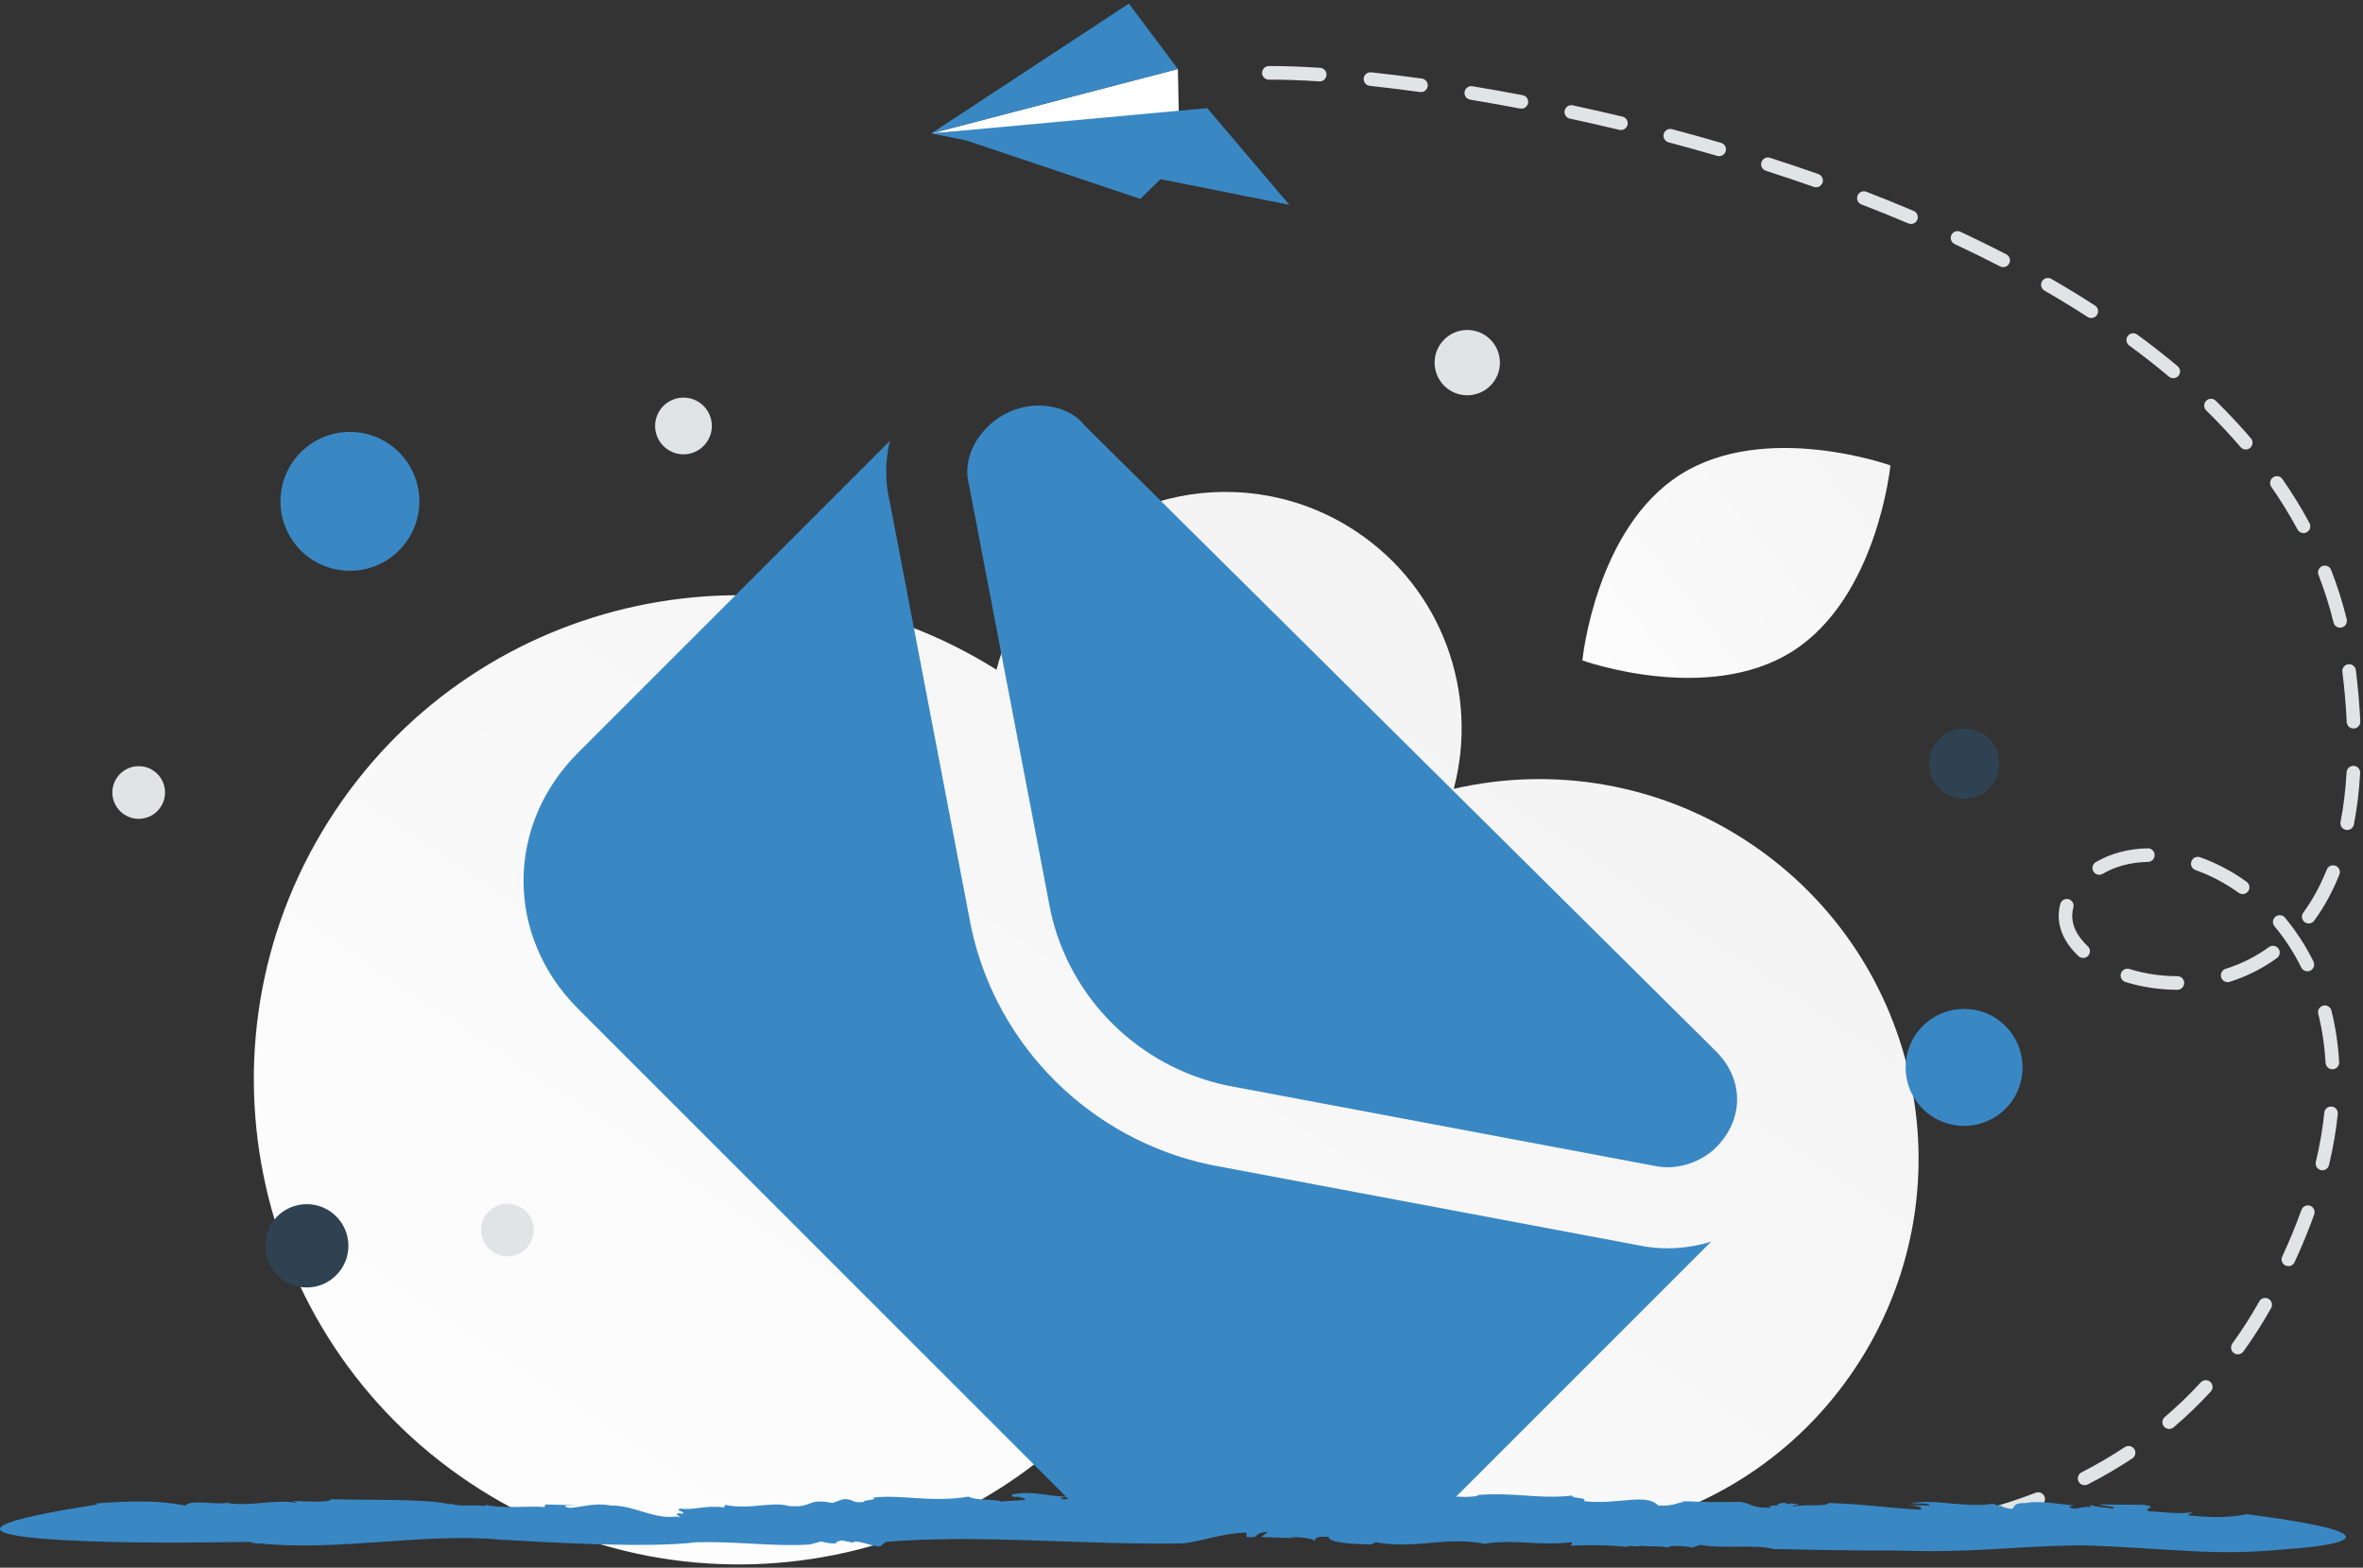 <?xml version="1.0" encoding="UTF-8"?>
<svg width="624px" height="414px" viewBox="0 0 624 414" version="1.1" xmlns="http://www.w3.org/2000/svg" xmlns:xlink="http://www.w3.org/1999/xlink">
    <rect x="0" y="0" width="624" height="414" fill="#333333" stroke="none"/>
    <title>9</title>
    <defs>
        <linearGradient x1="5.815%" y1="97.979%" x2="117.377%" y2="-12.188%" id="linearGradient-1">
            <stop stop-color="#FFFFFF" offset="0%"></stop>
            <stop stop-color="#EEEEEE" offset="100%"></stop>
        </linearGradient>
        <linearGradient x1="-38.907%" y1="113.776%" x2="181.387%" y2="-46.759%" id="linearGradient-2">
            <stop stop-color="#FFFFFF" offset="0%"></stop>
            <stop stop-color="#EEEEEE" offset="100%"></stop>
        </linearGradient>
    </defs>
    <g id="Page-1" stroke="none" stroke-width="1" fill="none" fill-rule="evenodd">
        <g id="9" transform="translate(-0, 0.95)">
            <path d="M461.956,221.613 C438.052,205.69 409.802,201.394 383.892,207.373 C390.574,182.278 380.997,154.635 358.174,139.433 C329.499,120.333 290.774,128.075 271.691,156.724 C267.782,162.596 264.894,169.087 263.151,175.923 C204.608,139.063 127.031,155.357 88.486,213.226 C49.316,272.032 65.279,351.48 124.141,390.687 C183.003,429.894 262.467,414.008 301.636,355.202 C305.489,349.408 308.872,343.316 311.752,336.982 C318.609,357.194 331.934,375.382 351.083,388.137 C397.11,418.795 459.251,406.372 489.88,360.388 C520.508,314.405 507.983,252.271 461.956,221.613 Z M320.519,253.567 C320.218,254.054 319.942,254.536 319.657,255.034 C319.54,254.52 319.407,253.996 319.29,253.482 C319.698,253.525 320.106,253.567 320.519,253.567 L320.519,253.567 Z" id="Shape" fill="url(#linearGradient-1)" fill-rule="nonzero"></path>
            <path d="M473.33,171.057 C450.875,185.283 417.861,173.463 417.861,173.463 C417.861,173.463 421.276,138.585 443.746,124.375 C466.201,110.15 499.201,121.954 499.201,121.954 C499.201,121.954 495.786,156.832 473.33,171.057 Z" id="Path" fill="url(#linearGradient-2)" fill-rule="nonzero"></path>
            <path d="M418.159,400.85 C417.288,400.506 416.827,399.55 417.101,398.654 C417.376,397.758 418.292,397.223 419.207,397.426 C423.555,398.422 427.931,399.295 432.328,400.044 C432.797,400.125 433.214,400.388 433.488,400.777 C433.762,401.165 433.87,401.647 433.789,402.115 C433.619,403.089 432.695,403.744 431.719,403.58 C427.254,402.818 422.811,401.933 418.395,400.925 C418.316,400.902 418.236,400.88 418.159,400.85 L418.159,400.85 Z M444.709,405.432 C443.867,405.105 443.399,404.203 443.617,403.326 C443.835,402.449 444.671,401.871 445.568,401.976 C450.01,402.505 454.485,402.926 458.877,403.227 C459.863,403.297 460.607,404.149 460.544,405.135 C460.478,406.123 459.624,406.871 458.636,406.807 C454.179,406.506 449.643,406.077 445.141,405.541 C444.994,405.519 444.849,405.483 444.709,405.432 L444.709,405.432 Z M471.557,407.226 C470.749,406.912 470.282,406.065 470.447,405.214 C470.611,404.364 471.361,403.752 472.227,403.762 C476.677,403.819 481.128,403.743 485.574,403.533 C486.049,403.51 486.513,403.677 486.864,403.997 C487.216,404.317 487.425,404.764 487.446,405.239 C487.492,406.229 486.729,407.069 485.74,407.117 C481.31,407.332 476.749,407.408 472.178,407.344 C471.965,407.346 471.754,407.306 471.557,407.226 L471.557,407.226 Z M498.421,405.925 C497.796,405.686 497.357,405.117 497.285,404.452 C497.231,403.98 497.367,403.505 497.663,403.133 C497.959,402.761 498.391,402.522 498.863,402.469 C503.344,401.953 507.773,401.279 512.03,400.468 C512.497,400.377 512.981,400.477 513.374,400.745 C513.768,401.013 514.037,401.428 514.122,401.896 C514.309,402.868 513.672,403.808 512.7,403.995 C508.249,404.842 503.769,405.525 499.267,406.04 C498.98,406.065 498.691,406.025 498.421,405.925 L498.421,405.925 Z M524.812,400.833 C524.281,400.632 523.878,400.188 523.729,399.639 C523.465,398.683 524.024,397.693 524.979,397.425 C529.243,396.233 533.449,394.841 537.582,393.254 C538.507,392.901 539.542,393.363 539.898,394.286 C540.25,395.209 539.788,396.246 538.864,396.607 C534.626,398.234 530.314,399.66 525.941,400.88 C525.57,400.988 525.173,400.972 524.812,400.833 L524.812,400.833 Z M549.844,391.146 C549.429,390.988 549.089,390.68 548.891,390.283 C548.443,389.399 548.796,388.318 549.68,387.869 C553.61,385.863 557.424,383.638 561.105,381.205 C561.501,380.942 561.986,380.847 562.452,380.941 C562.919,381.036 563.328,381.312 563.591,381.708 C564.137,382.535 563.911,383.649 563.086,384.198 C559.292,386.709 555.36,389.004 551.308,391.072 C550.851,391.298 550.321,391.325 549.844,391.146 L549.844,391.146 Z M572.167,376.306 C571.577,376.077 571.152,375.555 571.047,374.931 C570.942,374.307 571.174,373.674 571.656,373.265 C575.008,370.407 578.183,367.349 581.165,364.107 C581.598,363.635 582.251,363.431 582.876,363.57 C583.501,363.71 584.004,364.172 584.196,364.783 C584.387,365.394 584.238,366.061 583.805,366.533 C580.725,369.885 577.444,373.045 573.978,375.996 C573.448,376.436 572.754,376.531 572.167,376.306 L572.167,376.306 Z M590.309,356.593 C589.79,356.394 589.393,355.964 589.234,355.431 C589.076,354.898 589.174,354.322 589.499,353.871 C592.073,350.292 594.446,346.574 596.608,342.732 C596.84,342.316 597.229,342.01 597.687,341.883 C598.146,341.755 598.637,341.816 599.05,342.053 C599.465,342.287 599.77,342.676 599.898,343.135 C600.026,343.594 599.966,344.085 599.732,344.5 C597.504,348.46 595.058,352.293 592.404,355.981 C591.92,356.629 591.066,356.879 590.309,356.593 L590.309,356.593 Z M603.661,333.308 L603.542,333.262 C603.111,333.062 602.777,332.698 602.614,332.251 C602.451,331.804 602.473,331.311 602.674,330.88 C604.54,326.861 606.229,322.762 607.735,318.595 C607.94,317.978 608.464,317.521 609.102,317.4 C609.741,317.28 610.395,317.515 610.811,318.014 C611.227,318.514 611.339,319.2 611.105,319.806 C610.766,320.753 610.403,321.722 610.035,322.682 C608.771,325.965 607.399,329.205 605.919,332.397 C605.518,333.242 604.536,333.638 603.661,333.308 L603.661,333.308 Z M612.643,307.986 C611.806,307.66 611.337,306.767 611.544,305.893 C612.6,301.484 613.356,297.104 613.788,292.882 C613.888,291.898 614.766,291.181 615.75,291.279 C616.223,291.328 616.657,291.563 616.956,291.933 C617.255,292.302 617.395,292.775 617.345,293.248 C616.892,297.632 616.11,302.162 615.019,306.727 C614.788,307.69 613.821,308.283 612.858,308.053 C612.793,308.035 612.713,308.013 612.643,307.986 L612.643,307.986 Z M615.269,281.314 C614.612,281.059 614.165,280.444 614.123,279.741 C613.868,275.28 613.22,270.924 612.186,266.799 C611.944,265.839 612.526,264.864 613.486,264.621 C613.947,264.504 614.435,264.576 614.842,264.819 C615.25,265.063 615.544,265.459 615.659,265.92 C616.747,270.259 617.431,274.837 617.702,279.529 C617.729,280.004 617.567,280.47 617.25,280.825 C616.934,281.18 616.489,281.395 616.014,281.422 C615.75,281.442 615.5,281.402 615.269,281.314 L615.269,281.314 Z M561.144,258.336 C560.262,257.997 559.796,257.029 560.081,256.128 C560.376,255.182 561.383,254.654 562.329,254.949 C566.295,256.195 570.688,256.85 575.031,256.843 C576.006,256.867 576.784,257.666 576.782,258.641 C576.781,259.616 576.001,260.412 575.026,260.434 C570.323,260.44 565.561,259.723 561.248,258.376 C561.216,258.356 561.172,258.347 561.144,258.336 L561.144,258.336 Z M549.464,251.915 C549.252,251.832 549.056,251.71 548.887,251.557 C544.485,247.451 542.767,242.557 544.06,237.781 C544.318,236.827 545.299,236.261 546.254,236.516 C546.713,236.641 547.103,236.943 547.339,237.356 C547.575,237.769 547.637,238.258 547.511,238.717 C546.323,243.116 548.927,246.702 551.319,248.937 C551.946,249.519 552.072,250.465 551.619,251.191 C551.167,251.917 550.263,252.221 549.464,251.915 L549.464,251.915 Z M587.618,258.3 C587.104,258.105 586.709,257.683 586.548,257.158 C586.255,256.213 586.78,255.208 587.723,254.908 C591.824,253.625 595.689,251.683 599.166,249.159 C599.55,248.879 600.03,248.763 600.5,248.837 C600.97,248.912 601.391,249.171 601.669,249.556 C601.949,249.941 602.064,250.422 601.989,250.892 C601.914,251.362 601.655,251.783 601.27,252.063 C597.48,254.818 593.266,256.935 588.793,258.332 C588.398,258.462 587.982,258.439 587.618,258.3 L587.618,258.3 Z M608.671,255.438 C608.251,255.277 607.907,254.965 607.707,254.562 C605.787,250.666 603.413,247.01 600.636,243.671 C600.331,243.306 600.184,242.835 600.228,242.361 C600.271,241.888 600.5,241.451 600.866,241.147 C601.23,240.843 601.7,240.696 602.173,240.738 C602.646,240.78 603.082,241.009 603.386,241.373 C606.34,244.932 608.868,248.824 610.916,252.971 C611.355,253.855 610.996,254.939 610.106,255.377 C609.636,255.599 609.119,255.61 608.671,255.438 L608.671,255.438 Z M553.702,229.951 C553.06,229.701 552.617,229.107 552.561,228.42 C552.505,227.733 552.846,227.075 553.439,226.724 C557.415,224.406 562.033,223.178 567.164,223.079 C567.639,223.07 568.098,223.25 568.44,223.58 C568.782,223.91 568.978,224.363 568.985,224.838 C568.994,225.313 568.814,225.773 568.484,226.115 C568.154,226.457 567.701,226.654 567.226,226.663 C562.717,226.751 558.686,227.81 555.245,229.819 C554.778,230.097 554.21,230.145 553.702,229.951 L553.702,229.951 Z M609.029,242.805 C608.881,242.746 608.741,242.671 608.61,242.58 C608.225,242.299 607.968,241.876 607.896,241.404 C607.824,240.933 607.942,240.453 608.225,240.069 C610.665,236.737 612.757,232.909 614.435,228.698 C614.799,227.788 615.825,227.338 616.741,227.685 L616.762,227.693 C617.681,228.06 618.129,229.103 617.762,230.022 C615.967,234.517 613.732,238.612 611.11,242.188 C610.635,242.839 609.783,243.091 609.029,242.805 L609.029,242.805 Z M591.573,235.046 C591.43,234.989 591.294,234.915 591.168,234.826 C587.571,232.242 583.721,230.212 579.771,228.819 C578.838,228.487 578.351,227.462 578.683,226.529 C578.841,226.08 579.171,225.713 579.6,225.508 C580.03,225.303 580.523,225.277 580.971,225.437 C585.238,226.944 589.396,229.132 593.262,231.916 C594.066,232.497 594.249,233.612 593.674,234.42 C593.184,235.092 592.315,235.33 591.573,235.046 L591.573,235.046 Z M619.188,218.119 C618.376,217.806 617.907,216.955 618.076,216.101 C618.871,212.018 619.408,207.603 619.667,202.992 C619.725,202.003 620.57,201.246 621.559,201.298 C622.548,201.355 623.303,202.202 623.248,203.191 C622.982,207.968 622.426,212.537 621.593,216.782 C621.405,217.754 620.465,218.39 619.492,218.203 C619.388,218.186 619.286,218.158 619.188,218.119 L619.188,218.119 Z M620.85,191.326 C620.187,191.07 619.737,190.447 619.702,189.737 C619.494,185.304 619.111,180.88 618.552,176.477 C618.432,175.494 619.126,174.598 620.107,174.469 C621.089,174.348 621.984,175.044 622.11,176.025 C622.688,180.69 623.086,185.239 623.281,189.565 C623.309,190.169 623.03,190.746 622.541,191.101 C622.051,191.456 621.416,191.54 620.85,191.326 L620.85,191.326 Z M617.323,164.698 C616.773,164.488 616.361,164.021 616.222,163.449 C615.166,159.174 613.838,154.971 612.245,150.866 C611.885,149.942 612.341,148.901 613.265,148.54 C613.708,148.366 614.201,148.376 614.637,148.567 C615.072,148.758 615.413,149.115 615.585,149.558 C617.236,153.809 618.611,158.162 619.703,162.589 C619.861,163.237 619.648,163.919 619.149,164.361 C618.65,164.803 617.947,164.933 617.323,164.698 L617.323,164.698 Z M607.649,139.71 C607.248,139.556 606.917,139.263 606.714,138.885 C604.618,135.002 602.305,131.239 599.788,127.615 C599.516,127.225 599.411,126.742 599.496,126.274 C599.58,125.806 599.848,125.391 600.239,125.12 C601.049,124.554 602.169,124.75 602.73,125.568 C605.327,129.302 607.71,133.181 609.868,137.184 C610.094,137.603 610.145,138.094 610.008,138.55 C609.871,139.006 609.558,139.388 609.138,139.613 C608.68,139.862 608.136,139.897 607.649,139.71 L607.649,139.71 Z M334.428,19.969 C333.739,19.705 333.282,19.045 333.277,18.307 C333.271,17.318 334.064,16.509 335.053,16.496 C338.939,16.466 343.499,16.623 348.622,16.963 C349.096,16.995 349.538,17.214 349.851,17.572 C350.164,17.929 350.321,18.397 350.289,18.871 C350.222,19.859 349.369,20.606 348.381,20.543 C343.35,20.214 338.87,20.057 335.079,20.091 C334.856,20.091 334.636,20.05 334.428,19.969 Z M592.391,117.636 C592.112,117.529 591.865,117.354 591.672,117.127 C588.792,113.765 585.765,110.532 582.6,107.437 C582.261,107.105 582.067,106.651 582.063,106.176 C582.058,105.701 582.243,105.244 582.576,104.905 C582.907,104.564 583.36,104.37 583.835,104.364 C584.31,104.359 584.767,104.544 585.105,104.877 C588.343,108.048 591.442,111.357 594.395,114.795 C594.928,115.419 594.969,116.324 594.497,116.994 C594.024,117.664 593.157,117.928 592.391,117.636 L592.391,117.636 Z M361.257,21.604 C360.498,21.312 360.031,20.545 360.12,19.737 C360.169,19.264 360.405,18.83 360.776,18.531 C361.146,18.233 361.62,18.094 362.093,18.147 C366.4,18.608 370.904,19.161 375.487,19.8 C375.958,19.866 376.384,20.116 376.67,20.496 C376.956,20.875 377.08,21.353 377.014,21.824 C376.949,22.296 376.7,22.722 376.32,23.009 C375.941,23.297 375.463,23.421 374.991,23.356 C370.57,22.742 366.14,22.196 361.702,21.718 C361.55,21.699 361.4,21.66 361.257,21.604 L361.257,21.604 Z M573.258,98.81 C573.072,98.739 572.9,98.638 572.747,98.51 C569.345,95.659 565.849,92.92 562.267,90.298 C561.47,89.713 561.296,88.593 561.879,87.794 C562.461,86.996 563.58,86.82 564.379,87.402 C568.028,90.07 571.587,92.857 575.052,95.76 C575.723,96.323 575.89,97.289 575.445,98.044 C575.001,98.799 574.076,99.123 573.258,98.81 L573.258,98.81 Z M387.886,25.267 C387.027,24.937 386.557,24.011 386.798,23.123 C387.039,22.235 387.913,21.674 388.821,21.824 C393.197,22.545 397.664,23.341 402.096,24.187 C403.067,24.376 403.704,25.313 403.522,26.285 C403.335,27.257 402.399,27.897 401.425,27.716 C397.037,26.882 392.639,26.099 388.232,25.368 C388.114,25.345 387.998,25.311 387.886,25.267 L387.886,25.267 Z M414.288,30.298 C413.461,29.982 412.99,29.107 413.182,28.243 C413.392,27.275 414.345,26.659 415.314,26.866 C419.702,27.808 424.122,28.811 428.462,29.856 C428.926,29.965 429.326,30.255 429.575,30.661 C429.823,31.067 429.898,31.556 429.783,32.018 C429.552,32.98 428.586,33.574 427.623,33.344 C423.279,32.302 418.924,31.311 414.557,30.37 C414.465,30.357 414.375,30.333 414.288,30.298 L414.288,30.298 Z M551.611,82.919 C551.497,82.874 551.387,82.818 551.282,82.753 C547.543,80.343 543.746,78.025 539.894,75.801 C539.038,75.306 538.743,74.212 539.235,73.354 C539.472,72.941 539.864,72.639 540.324,72.515 C540.784,72.391 541.274,72.456 541.686,72.694 C545.594,74.943 549.444,77.292 553.231,79.739 C554.062,80.277 554.301,81.386 553.765,82.218 C553.3,82.927 552.405,83.218 551.611,82.919 L551.611,82.919 Z M440.423,36.569 C439.569,36.238 439.1,35.318 439.333,34.432 C439.586,33.476 440.566,32.906 441.522,33.157 C445.866,34.308 450.196,35.515 454.509,36.776 C455.448,37.065 455.98,38.054 455.704,38.997 C455.428,39.939 454.446,40.486 453.5,40.223 C449.215,38.974 444.914,37.775 440.6,36.629 C440.544,36.608 440.479,36.591 440.423,36.569 L440.423,36.569 Z M528.345,69.478 C528.282,69.455 528.22,69.428 528.159,69.398 C524.202,67.351 520.203,65.384 516.166,63.5 C515.734,63.299 515.401,62.934 515.24,62.486 C515.079,62.038 515.103,61.544 515.308,61.114 C515.508,60.682 515.873,60.348 516.32,60.186 C516.768,60.024 517.262,60.047 517.692,60.251 C521.77,62.161 525.811,64.149 529.812,66.214 C530.69,66.67 531.033,67.751 530.579,68.63 C530.159,69.44 529.197,69.805 528.345,69.478 L528.345,69.478 Z M466.209,44.105 C465.322,43.762 464.855,42.787 465.145,41.881 C465.446,40.939 466.453,40.419 467.395,40.718 C471.676,42.092 475.937,43.524 480.178,45.014 C481.107,45.352 481.594,46.372 481.273,47.307 C480.946,48.241 479.925,48.734 478.99,48.409 C474.781,46.926 470.549,45.505 466.298,44.147 C466.272,44.129 466.244,44.119 466.209,44.105 L466.209,44.105 Z M504.014,58.08 L503.951,58.055 C499.846,56.312 495.711,54.639 491.549,53.037 C490.625,52.678 490.166,51.64 490.522,50.715 C490.692,50.272 491.031,49.915 491.465,49.722 C491.898,49.529 492.391,49.517 492.833,49.688 L492.84,49.69 C497.039,51.309 501.21,52.999 505.351,54.758 C505.788,54.943 506.134,55.295 506.311,55.736 C506.488,56.176 506.483,56.669 506.296,57.106 C505.922,57.992 504.913,58.423 504.014,58.08 L504.014,58.08 Z" id="Shape" fill="#E1E4E5" fill-rule="nonzero"></path>
            <path d="M286.151,111.07 C280.997,104.938 268.782,103.865 260.794,111.783 C255.635,116.898 254.788,122.719 255.812,126.779 C255.862,126.979 255.907,127.181 255.946,127.385 L277.439,239.73 C282.437,262.624 300.622,280.7 323.833,285.678 L437.163,306.986 L437.193,306.992 L437.266,307.006 C443.151,308.173 449.428,305.77 453.083,302.146 C460.598,294.696 460.598,284.068 453.083,276.619 L286.809,111.783 C286.579,111.555 286.359,111.317 286.151,111.07 Z M234.968,115.509 L152.626,197.851 C133.463,217.014 133.463,246.265 152.626,265.428 L282.508,395.31 C286.686,399.489 293.46,399.489 297.639,395.31 C297.764,395.185 297.885,395.058 298.002,394.929 L307.781,404.602 L315.77,398.689 L362.929,402.456 L368.167,396.637 C372.371,400.27 378.73,400.091 382.721,396.1 L451.853,326.968 C446.056,328.745 439.654,329.284 433.162,328.007 L319.751,306.685 C319.669,306.669 319.586,306.653 319.504,306.635 C288.04,299.951 263.265,275.441 256.497,244.131 C256.479,244.048 256.462,243.965 256.446,243.881 L234.981,131.681 C233.742,126.546 233.693,120.998 234.968,115.509 Z" id="Shape" fill="#3988C4"></path>
            <polygon id="Path" fill="#FFFFFF" fill-rule="nonzero" points="311.042 17.271 311.3 29.397 245.926 34.286 311.042 17.271"></polygon>
            <polygon id="Path" fill="#3988C4" fill-rule="nonzero" points="309.908 42.959 301.136 51.585 248.865 34.017"></polygon>
            <polygon id="Path" fill="#3988C4" fill-rule="nonzero" points="245.926 34.286 340.501 53.151 318.785 27.605 245.926 34.286"></polygon>
            <path d="M311.043,17.272 L245.927,34.287 L298.101,-2.84217094e-14 L311.043,17.272 L311.043,17.272 Z M549.214,407.129 C527.976,407.525 522.355,409.204 500.308,408.513 C489.807,408.611 478.598,408.315 468.333,408.118 C463.452,406.833 454.869,408.118 449.08,407.031 L446.858,407.722 C444.873,407.327 442.55,407.129 440.531,407.525 L440.665,407.722 C437.703,407.228 434.338,407.525 432.89,407.228 L433.025,407.426 L429.423,407.327 L430.029,407.623 C424.846,407.031 419.528,407.031 414.816,407.228 L415.219,406.339 C405.156,407.327 401.487,405.548 392.433,406.635 L392.567,406.833 C381.09,404.56 374.459,408.414 362.645,406.24 C364.126,406.537 362.005,406.635 362.14,406.932 C356.687,406.734 350.898,406.537 350.797,404.857 C346.825,404.857 347.566,405.351 347.061,406.043 C347.095,405.351 343.628,404.956 340.531,404.956 L341.945,405.252 L333.059,404.956 L334.809,403.572 C330.097,403.968 333.598,405.252 329.121,404.956 L329.188,403.77 C322.692,403.968 318.855,405.746 312.561,406.635 C286.375,407.129 258.236,404.165 233.901,406.24 L232.824,407.129 C232.353,408.414 226.092,405.252 225.183,406.438 L222.356,405.845 C221.548,406.042 219.865,406.339 221.279,406.635 C218.654,406.734 218.586,406.438 216.702,406.141 L213.874,406.932 C203.541,407.525 194.756,406.043 183.884,406.339 C170.825,407.92 146.221,406.438 132.05,405.647 C112.125,403.77 88.967,408.809 68.57,406.635 C67.897,406.833 66.181,406.438 66.214,406.24 L47.534,406.438 C47.534,406.438 -42.974,406.932 25.79,396.36 L25.319,396.063 C35.551,395.371 41.98,395.273 49.015,396.656 C50.126,394.976 57.396,396.458 59.786,395.964 L59.55,395.865 C65.777,397.15 72.374,394.779 78.399,395.964 C78.163,395.865 78.029,395.371 76.649,395.371 C81.024,395.569 87.015,395.964 87.352,394.976 C97.82,395.273 112.394,394.779 119.092,396.36 L118.621,396.063 C122.424,397.15 123.568,396.261 127.843,396.755 C128.079,396.656 128.382,396.557 128.314,396.458 C132.488,397.545 140.465,396.656 143.797,397.051 L143.999,396.36 L152.279,396.557 L149.183,396.656 C150.26,398.434 155.443,395.47 161.434,396.656 C167.055,396.458 172.845,400.411 178.667,399.521 C181.461,400.411 176.21,398.138 180.384,398.83 C180.519,397.842 178.432,398.237 179.509,397.446 C183.582,397.94 186.207,396.458 191.256,397.15 L191.458,396.458 C198.021,397.842 203.844,395.47 208.22,396.755 C214.985,397.348 212.763,394.581 219.832,395.964 L222.592,394.976 C225.621,394.779 224.746,396.162 228.112,395.668 C227.91,395.075 232.353,395.174 230.367,394.581 C237.94,393.593 245.749,395.964 255.745,394.285 C257.9,395.47 262.948,394.779 264.564,395.668 C264.833,395.174 274.628,395.569 269.007,394.383 C268.536,394.284 267.661,394.285 267.728,394.482 L267.055,393.79 C272.743,392.407 277.388,394.581 283.042,394.285 C281.36,394.482 279.138,394.482 280.619,394.976 L285.87,394.877 L284.793,394.285 L292.601,393.889 L291.524,394.68 C295.328,394.285 296.674,393 300.983,394.087 C302.935,394.68 297.381,395.075 301.386,395.371 C306.502,394.877 314.143,394.087 320.639,393.889 C320.033,394.779 321.783,394.68 323.601,394.877 L323.803,394.186 C330.703,395.174 326.327,392.605 333.194,393.395 L332.588,392.901 L334.405,394.482 C340.599,395.964 337.738,393 344.604,394.976 C341.878,394.877 343.325,396.557 346.657,396.261 L345.816,395.569 C347.667,395.767 348.273,396.063 349.518,395.865 C348.407,395.47 348.946,394.877 351.672,394.976 L349.855,394.087 L355.004,395.371 C358.976,394.581 365.27,395.569 366.92,394.581 C366.92,394.581 375.469,394.087 377.421,395.174 C375.704,394.482 380.417,394.186 379.07,393.395 C381.292,394.186 387.821,394.779 390.447,393.988 L389.942,393.889 C399.636,393 406.502,395.075 415.186,393.988 C414.782,394.877 419.393,394.383 418.249,395.47 C427.236,396.557 434.64,393.198 437.905,396.656 C442.012,396.854 442.752,395.865 444.873,395.668 L443.897,395.47 C451.571,395.767 453.792,395.767 459.48,395.668 C462.308,395.964 462.779,397.545 467.861,397.15 C466.212,396.557 468.299,396.656 470.184,396.656 C468.972,396.557 468.602,396.36 471.093,395.865 C471.429,396.063 472.001,396.162 472.506,396.261 C472.54,396.261 472.641,396.162 472.574,396.063 C475.738,396.261 475.199,396.458 473.718,396.557 C473.785,396.656 473.684,396.755 473.213,396.952 C476.512,396.162 482.402,397.051 482.806,395.964 C492.365,396.261 499.197,397.348 507.141,397.743 C508.05,397.15 506.165,396.656 503.876,396.458 L509.531,396.656 C509.497,395.865 506.299,396.162 504.549,396.063 C511.281,394.779 518.416,397.348 526.293,396.162 L527.942,396.755 L528.413,396.656 C528.379,396.952 530.163,397.446 531.308,397.545 C532.418,396.854 531.24,395.964 535.145,395.964 C538.241,395.273 543.896,396.261 547.935,396.656 C545.747,396.755 546.454,397.15 547.396,397.446 C549.349,397.446 550.459,396.755 551.974,397.051 L552.176,396.162 C551.402,397.051 557.258,397.15 557.999,397.446 C559.11,396.755 554.97,396.854 554.498,396.36 C562.307,396.458 558.403,396.359 566.245,396.458 C570.419,397.15 565.471,397.348 567.491,398.138 C571.159,398.336 574.761,398.928 579.002,398.434 L577.655,399.225 C584.589,399.916 588.729,399.818 593.374,398.928 C644.939,405.647 604.246,408.118 604.246,408.118 C583.849,410.192 573.381,407.821 549.214,407.129 L549.214,407.129 Z" id="Shape" fill="#3988C4" fill-rule="nonzero"></path>
            <circle id="Oval" fill="#2E4251" fill-rule="nonzero" transform="translate(518.689, 200.738) scale(-1, 1) rotate(30) translate(-518.689, -200.738) " cx="518.689" cy="200.738" r="9.289"></circle>
            <circle id="Oval" fill="#2E4251" fill-rule="nonzero" transform="translate(81, 328.05) scale(-1, 1) rotate(-180) translate(-81, -328.05) " cx="81" cy="328.05" r="11"></circle>
            <circle id="Oval" fill="#E1E4E5" fill-rule="nonzero" transform="translate(180.489, 111.54) rotate(-180) translate(-180.489, -111.54) " cx="180.489" cy="111.54" r="7.49"></circle>
            <circle id="Oval" fill="#E1E4E5" fill-rule="nonzero" transform="translate(133.993, 323.89) rotate(-180) translate(-133.993, -323.89) " cx="133.993" cy="323.89" r="6.955"></circle>
            <circle id="Oval" fill="#E1E4E5" fill-rule="nonzero" transform="translate(36.628, 208.337) rotate(-180) translate(-36.628, -208.337) " cx="36.628" cy="208.337" r="6.955"></circle>
            <circle id="Oval" fill="#3988C4" fill-rule="nonzero" transform="translate(92.399, 131.449) scale(-1, 1) rotate(-180) translate(-92.399, -131.449) " cx="92.399" cy="131.449" r="18.337"></circle>
            <circle id="Oval" fill="#E1E4E5" fill-rule="nonzero" transform="translate(387.461, 94.815) rotate(45) translate(-387.461, -94.815) " cx="387.461" cy="94.815" r="8.624"></circle>
            <circle id="Oval" fill="#3988C4" fill-rule="nonzero" transform="translate(518.662, 280.938) scale(-1, 1) rotate(-45) translate(-518.662, -280.938) " cx="518.662" cy="280.938" r="15.449"></circle>
        </g>
    </g>
</svg>